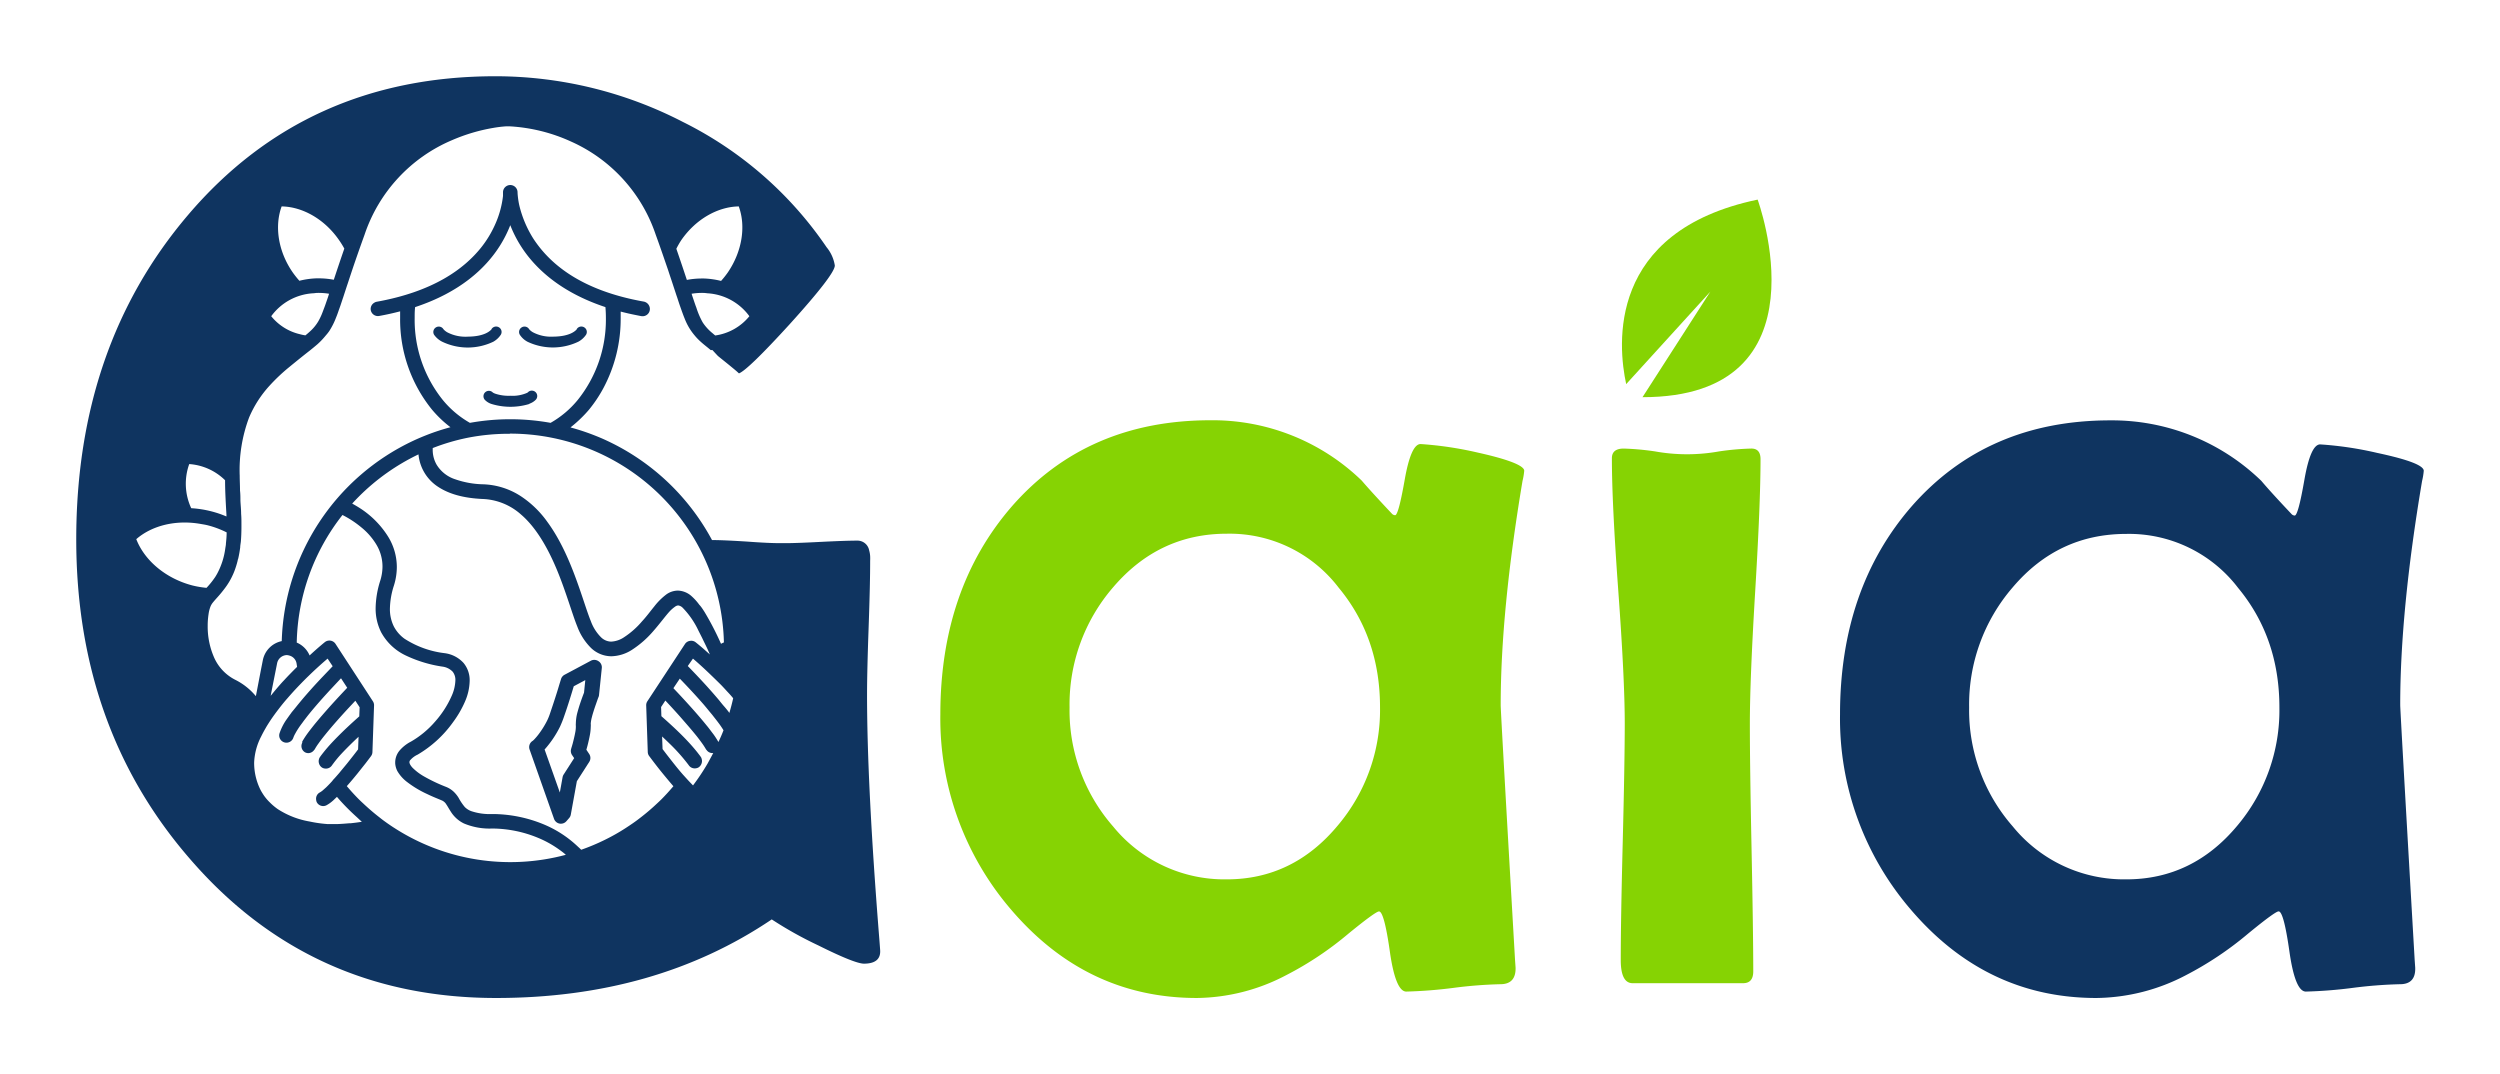 <svg id="Layer_1" data-name="Layer 1" xmlns="http://www.w3.org/2000/svg" viewBox="0 0 491.84 211.34"><defs><style>.cls-1{fill:#0f3460;}.cls-2{fill:#86d303;}</style></defs><path class="cls-1" d="M117.71,130.06a1.44,1.44,0,0,0-1.47-.07l-5.17,2.76a1.43,1.43,0,0,0-.7.86l-.31,1c-.29,1-.74,2.42-1.2,3.81-.23.7-.46,1.37-.67,2s-.41,1.06-.54,1.33a17.73,17.73,0,0,1-1.62,2.62,12.22,12.22,0,0,1-.83,1,4.18,4.18,0,0,1-.3.3l-.08.07h0a1.43,1.43,0,0,0-.63,1.72L109,161.1a1.43,1.43,0,0,0,2.43.46l.55-.63a1.38,1.38,0,0,0,.32-.68l1.19-6.56,2.43-3.79a1.42,1.42,0,0,0,0-1.56l-.56-.84c.09-.32.21-.73.32-1.19s.26-1.09.36-1.65a9.68,9.68,0,0,0,.18-1.66,3.52,3.52,0,0,0,0-.64h0v0a6.69,6.69,0,0,1,.21-1.22c.21-.84.55-1.86.83-2.65l.35-1c.09-.24.15-.38.15-.38a1.18,1.18,0,0,0,.09-.37l.55-5.34A1.42,1.42,0,0,0,117.71,130.06Zm-4.42,12.27a2.92,2.92,0,0,0,0,.51h0V143a5.86,5.86,0,0,1-.13,1.15c-.13.71-.33,1.51-.49,2.13-.09.31-.16.57-.22.75s-.08.28-.08.28a1.45,1.45,0,0,0,.17,1.23l.42.61-2.08,3.24a1.56,1.56,0,0,0-.2.52l-.54,3-3-8.47.11-.11a20.16,20.16,0,0,0,2.91-4.34,21.21,21.21,0,0,0,.88-2.23c.71-2,1.5-4.62,1.84-5.75l2.27-1.21-.25,2.47c-.14.36-.46,1.2-.78,2.16-.21.64-.42,1.34-.59,2A9,9,0,0,0,113.29,142.33Z"/><path class="cls-1" d="M173.15,186.81l-.13-1.74q-2.45-30.58-2.44-48.5,0-4.35.31-13.12t.3-13.13a9,9,0,0,0,0-.93v0a5.54,5.54,0,0,0-.2-1.13,2.33,2.33,0,0,0-2.36-1.9c-1.57,0-4,.09-7.2.25q-4.19.22-6.5.25h-1.47q-2.29,0-6.31-.3c-3.14-.2-5.5-.31-7.07-.31h0a45.12,45.12,0,0,0-20.57-19.5h0c-.88-.42-1.79-.8-2.71-1.16h0a43.78,43.78,0,0,0-4.28-1.42l-.28-.09a23.51,23.51,0,0,0,2-1.74c.56-.54,1.1-1.11,1.61-1.71a26.31,26.31,0,0,0,2.88-4.31,28.92,28.92,0,0,0,3.38-13.71c0-.2,0-.4,0-.6s0-.47,0-.71h0c1,.26,2,.49,3.07.7l1,.2h0l.05,0A1.43,1.43,0,0,0,127.84,61a1.48,1.48,0,0,0-1.16-1.66h0C114,57.09,108,51.68,104.89,46.89a21.84,21.84,0,0,1-2.69-6.34,15.14,15.14,0,0,1-.33-2c-.05-.47-.05-.73-.05-.73a1.43,1.43,0,0,0-2.44-1,1.41,1.41,0,0,0-.42,1s0,.26,0,.73a18.87,18.87,0,0,1-1.62,5.76,20.89,20.89,0,0,1-2.7,4.41C91.2,53,85.17,57.38,74.09,59.37a1.25,1.25,0,0,0-.46.19A1.41,1.41,0,0,0,72.94,61a1.43,1.43,0,0,0,1.66,1.16h0c1.46-.26,2.82-.57,4.12-.91,0,.44,0,.87,0,1.31A28.15,28.15,0,0,0,85,80.6a22.66,22.66,0,0,0,3.62,3.45A44.44,44.44,0,0,0,84,85.56c-.91.36-1.82.74-2.71,1.16a45,45,0,0,0-25.86,39.41,4.78,4.78,0,0,0-3.72,3.75l-.37,1.87-1,5.21a12.6,12.6,0,0,0-4-3.19,9,9,0,0,1-4.3-4.61,15.1,15.1,0,0,1-1.18-6,15.26,15.26,0,0,1,.18-2.4,6.4,6.4,0,0,1,.41-1.53,3.23,3.23,0,0,1,.42-.68q.3-.37.75-.87a24.76,24.76,0,0,0,1.72-2.09,13.41,13.41,0,0,0,1.46-2.49c.11-.23.21-.48.31-.73a17.87,17.87,0,0,0,.65-2.09c0-.15.08-.28.12-.44.15-.67.28-1.39.38-2.17,0-.37.09-.76.13-1.16.07-.88.11-1.81.11-2.83,0-.18,0-.39,0-.58,0-.64,0-1.29-.06-2,0-.89-.1-1.75-.14-2.59,0-.67,0-1.31-.08-2,0-1-.06-2-.06-2.91A29.42,29.42,0,0,1,49,82.15a22,22,0,0,1,4-6.24,35.87,35.87,0,0,1,3.84-3.64c1.72-1.41,3-2.44,4.12-3.31.56-.45,1.06-.86,1.51-1.25A14.49,14.49,0,0,0,64.09,66a8.77,8.77,0,0,0,.71-.9,14.12,14.12,0,0,0,1.32-2.64c.16-.38.31-.79.46-1.23s.28-.77.42-1.19l.29-.87c.07-.21.14-.43.22-.65.26-.8.55-1.7.89-2.71l.26-.79.61-1.84c.67-2,1.47-4.29,2.45-7a30.83,30.83,0,0,1,17.2-18.6A35.26,35.26,0,0,1,97,25.17c1-.18,1.91-.27,2.49-.31l.66,0h.22a33.5,33.5,0,0,1,12,3A30.81,30.81,0,0,1,129,46.16c1,2.74,1.78,5.07,2.45,7,.32,1,.61,1.83.87,2.63s.55,1.66.78,2.37l.12.34c.18.55.34,1.05.5,1.52l.42,1.19c.16.44.31.85.46,1.23l.15.37a.61.61,0,0,0,.05.12,11.35,11.35,0,0,0,1.81,3,11,11,0,0,0,1.21,1.27c.56.52,1.21,1,2,1.67l.34,0v0c.39.42.75.82,1.09,1.17.77.63,1.66,1.33,2.69,2.18.5.41,1,.82,1.44,1.24q1.78-.69,10-9.7,8.85-9.78,8.86-11.52a7.42,7.42,0,0,0-1.62-3.6A73.87,73.87,0,0,0,134.37,24a80.42,80.42,0,0,0-36.86-9Q60.23,15,37,42.29,15,68.12,15,106.1,15,143.23,37.39,169,61,196.34,97.6,196.34q31.34,0,54.23-15.46A74.82,74.82,0,0,0,161,186q7.19,3.59,9,3.59Q173.4,189.56,173.15,186.81ZM53.36,136.31l1.17-5.88a2,2,0,0,1,1.9-1.55,1.7,1.7,0,0,1,.45.08,1.93,1.93,0,0,1,1.46,1.54l.11.7c-.43.41-.86.85-1.3,1.3s-.85.88-1.27,1.34l-.25.26c-.72.79-1.43,1.63-2.13,2.49l-.25.3Zm14-35a19.66,19.66,0,0,1,3.76,2.47,12.93,12.93,0,0,1,2.89,3.3,8.38,8.38,0,0,1,1.24,4.36,9.49,9.49,0,0,1-.44,2.8,18.55,18.55,0,0,0-.91,5.42A10.35,10.35,0,0,0,75,124.42,10.73,10.73,0,0,0,79.92,129a25.36,25.36,0,0,0,7.14,2.15,3.38,3.38,0,0,1,2,1,2.6,2.6,0,0,1,.53,1.71,8.06,8.06,0,0,1-.71,3A19.35,19.35,0,0,1,85.57,142a18.39,18.39,0,0,1-4.72,3.9,7.36,7.36,0,0,0-2.24,1.76,3.68,3.68,0,0,0-.86,2.29c0,.08,0,.15,0,.23a3.94,3.94,0,0,0,.42,1.51,7.3,7.3,0,0,0,2,2.22A20.22,20.22,0,0,0,84,156.2c1.23.6,2.31,1,2.82,1.23a1.91,1.91,0,0,1,1,.85c.23.32.47.79.82,1.32A6.27,6.27,0,0,0,91.26,162a13,13,0,0,0,5.59,1,23.92,23.92,0,0,1,9,1.83,20.63,20.63,0,0,1,4.06,2.24c.49.35,1,.72,1.41,1.1a42.1,42.1,0,0,1-33.69-5.25c-.51-.32-1-.66-1.49-1l-.11-.08c-.45-.32-.89-.64-1.33-1-1.13-.87-2.22-1.81-3.26-2.79-.28-.26-.56-.52-.83-.79-.83-.83-1.62-1.7-2.38-2.6.72-.81,1.43-1.66,2.08-2.46l1.59-2c.66-.86,1.09-1.43,1.09-1.44a1.39,1.39,0,0,0,.28-.8l.32-9.17a1.4,1.4,0,0,0-.24-.84L66,126.66a1.44,1.44,0,0,0-2.09-.33s-1.25,1-3,2.62a4.78,4.78,0,0,0-2.53-2.53A41.86,41.86,0,0,1,67.4,101.29Zm32.92-16h.14a42.09,42.09,0,0,1,42,41.08,3.72,3.72,0,0,0-.57.27,56.66,56.66,0,0,0-3.27-6.31c-.33-.51-.64-1-1-1.37a10.61,10.61,0,0,0-1.48-1.65,4.21,4.21,0,0,0-2.75-1.14,4,4,0,0,0-2.21.72,12.58,12.58,0,0,0-2.43,2.41c-.76.93-1.54,2-2.41,2.93h0a16.25,16.25,0,0,1-3.47,3.08,5,5,0,0,1-2.6.9,2.92,2.92,0,0,1-2-.87,8.62,8.62,0,0,1-2-3.18c-.61-1.47-1.34-3.86-2.29-6.58-1.43-4.09-3.33-8.94-6.26-12.93a19.74,19.74,0,0,0-5.29-5.1,14.44,14.44,0,0,0-7.28-2.29,17.76,17.76,0,0,1-5.59-1,6.66,6.66,0,0,1-3.65-2.91,5.85,5.85,0,0,1-.74-2.91c0-.12,0-.21,0-.31a41.33,41.33,0,0,1,6.75-2A41.91,41.91,0,0,1,100.32,85.34ZM130.83,148l-.48-.63-.09-2.48c.43.41.89.84,1.36,1.3a36,36,0,0,1,3.61,4c.1.13.22.28.3.4s0,0,0,0a1.42,1.42,0,0,0,1.33.57,1.39,1.39,0,0,0,.61-.21,1.51,1.51,0,0,0,.57-.8,1.38,1.38,0,0,0,0-.85,1,1,0,0,0-.13-.33c-.22-.33-.49-.66-.75-1-.46-.57-.95-1.15-1.5-1.75-2-2.2-4.53-4.43-5.54-5.32l-.06-1.8.84-1.28c.93,1,2.28,2.44,3.62,4,.94,1.07,1.88,2.17,2.67,3.16.34.44.65.85.92,1.23a13.8,13.8,0,0,1,.79,1.22,1.49,1.49,0,0,0,.12.14,1.4,1.4,0,0,0,1.19.59h.11l-.09.16c-.33.63-.67,1.25-1,1.86h0a43.61,43.61,0,0,1-2.89,4.34l.65.63c-.2-.19-.42-.39-.65-.63s-.65-.67-1-1.05-.65-.72-1-1.1c-.57-.65-1.14-1.34-1.66-2l-.17-.21C131.86,149.33,131.26,148.57,130.83,148Zm2.91-14.49c1.15,1.19,2.94,3.07,4.67,5.06.37.43.72.86,1.08,1.3s.56.66.82,1,.73.92,1.05,1.36l.1.13c.34.46.63.9.88,1.31-.3.78-.63,1.55-1,2.31a16.09,16.09,0,0,0-.92-1.44l-.62-.82-.38-.5c-.13-.16-.25-.32-.39-.48-2.19-2.72-5.15-5.88-6.55-7.35Zm2.59-3.94c.63.54,1.47,1.28,2.42,2.17s2,1.91,3.1,3c.41.42.81.86,1.22,1.31.24.25.47.5.7.76s.32.37.47.56c-.22,1-.47,1.93-.75,2.89l-.13-.19c-.3-.4-.63-.8-1-1.22s-.73-.9-1.12-1.36c-.74-.87-1.49-1.72-2.22-2.53-1.5-1.65-2.88-3.08-3.71-3.93Zm-54-40.2a8.52,8.52,0,0,0,3.9,6.43c2,1.31,4.79,2.2,8.77,2.37a12,12,0,0,1,7.51,3.06c3.14,2.69,5.47,7,7.19,11.2.86,2.11,1.58,4.21,2.21,6.08s1.16,3.52,1.68,4.79a11.61,11.61,0,0,0,2.71,4.2,5.8,5.8,0,0,0,4,1.61,7.82,7.82,0,0,0,4.11-1.32,19.32,19.32,0,0,0,4.1-3.61h0c1.27-1.44,2.29-2.85,3.16-3.82a7,7,0,0,1,1.13-1,1.22,1.22,0,0,1,.62-.25,1.56,1.56,0,0,1,.89.46,16.46,16.46,0,0,1,3.09,4.48l.74,1.46c.47,1,1,2,1.52,3.25l-1.33-1.18c-.89-.76-1.44-1.2-1.46-1.21a1.38,1.38,0,0,0-1.11-.29,1.42,1.42,0,0,0-1,.62l-7.39,11.25a1.42,1.42,0,0,0-.24.84l.31,9.17a1.4,1.4,0,0,0,.29.8s.43.58,1.09,1.44,1.39,1.78,2.26,2.82c.45.55.93,1.11,1.4,1.66-.76.89-1.54,1.76-2.37,2.59-.27.27-.55.53-.83.79a41.48,41.48,0,0,1-3.27,2.79c-.47.37-.94.72-1.43,1.06s-1,.68-1.49,1a39.25,39.25,0,0,1-4,2.27,41.6,41.6,0,0,1-4.75,2c-.25-.27-.54-.51-.8-.76a22,22,0,0,0-6.65-4.27,26.57,26.57,0,0,0-10.1-2,11.3,11.3,0,0,1-4.08-.57,3.46,3.46,0,0,1-1.26-.8,10.57,10.57,0,0,1-1.21-1.79,5.91,5.91,0,0,0-.93-1.18,4.73,4.73,0,0,0-1.55-1,32.26,32.26,0,0,1-4.41-2.1,10.55,10.55,0,0,1-2.14-1.62,3.06,3.06,0,0,1-.53-.7,1.32,1.32,0,0,1-.08-.19.63.63,0,0,1,.18-.73,4.24,4.24,0,0,1,1.37-1,22.61,22.61,0,0,0,7-6.42,20.25,20.25,0,0,0,2.32-4,10.72,10.72,0,0,0,.93-4.07,5.31,5.31,0,0,0-1.21-3.56,6.06,6.06,0,0,0-3.73-1.92,18.6,18.6,0,0,1-7.88-2.84,7,7,0,0,1-2.1-2.42,7.65,7.65,0,0,1-.77-3.48,15.59,15.59,0,0,1,.79-4.57h0a12.29,12.29,0,0,0,.57-3.64,11.41,11.41,0,0,0-1.73-6A18,18,0,0,0,70.85,100c-.57-.37-1.1-.67-1.56-.93q.64-.7,1.32-1.38A42.44,42.44,0,0,1,82.38,89.37ZM60.91,161.62a16.65,16.65,0,0,1-6.25-2.43,11.5,11.5,0,0,1-1.59-1.34,9.45,9.45,0,0,1-1.19-1.41c-.2-.3-.4-.62-.58-.95A11.84,11.84,0,0,1,50,150a12.19,12.19,0,0,1,1.37-5.09h0q.41-.84.9-1.68l.06-.11c.27-.46.56-.91.86-1.37.53-.8,1.11-1.58,1.71-2.36S56,138,56.53,137.4q.59-.68,1.17-1.32c.41-.45.82-.88,1.22-1.3.59-.61,1.17-1.2,1.73-1.74,1.39-1.36,2.65-2.48,3.56-3.26l.24-.21,1,1.5c-.93,1-2.54,2.62-4.23,4.51-.57.64-1.14,1.29-1.7,1.95-.38.46-.76.91-1.12,1.36s-.66.82-1,1.22a2.14,2.14,0,0,0-.13.19c-.36.48-.68.94-1,1.39A10.78,10.78,0,0,0,55,144.25a1.42,1.42,0,1,0,2.71.88,5.13,5.13,0,0,1,.35-.76c.12-.22.25-.45.41-.71.27-.44.61-.93,1-1.44l.28-.39.77-1c1.46-1.83,3.22-3.8,4.7-5.39l1.87-2,1.22,1.87c-.76.81-2,2.12-3.33,3.6-1.08,1.21-2.22,2.52-3.22,3.75l-.38.48c-.36.46-.7.9-1,1.32a16.09,16.09,0,0,0-.92,1.44.56.56,0,0,0,0,.08l0,.15A1.42,1.42,0,0,0,60,148a1.38,1.38,0,0,0,.51.16,1.29,1.29,0,0,0,.28,0,1.45,1.45,0,0,0,1-.59,1.49,1.49,0,0,0,.12-.14,10.84,10.84,0,0,1,.79-1.22c.35-.5.79-1.07,1.27-1.66,1.41-1.75,3.21-3.76,4.65-5.31l1.29-1.38.84,1.28-.07,1.8c-.58.51-1.63,1.45-2.82,2.58-.88.85-1.84,1.8-2.71,2.74-.55.6-1.05,1.18-1.5,1.75-.27.34-.53.67-.75,1a1.22,1.22,0,0,0-.14.33,1.45,1.45,0,0,0,0,.85,1.41,1.41,0,0,0,.57.8,1.28,1.28,0,0,0,.61.21,1.42,1.42,0,0,0,1.33-.57s0,0,0,0,.18-.26.29-.4a22.62,22.62,0,0,1,1.67-2c1.06-1.13,2.26-2.3,3.31-3.28l-.09,2.48c-.39.52-1.21,1.58-2.18,2.79-.47.58-1,1.2-1.49,1.81l-.33.38c-.33.38-.65.75-1,1.1l0,.05c-.32.36-.64.7-.94,1h0l0,0-.34.34-.63.56a3.42,3.42,0,0,1-.6.43h0a1.4,1.4,0,0,0-.74,1.47,1.36,1.36,0,0,0,.11.44,1.42,1.42,0,0,0,1.89.64h0a6.56,6.56,0,0,0,1.31-.93l.1-.09,0,0,.68-.65c.23.26.45.53.69.79h0a43.59,43.59,0,0,0,3.12,3.11c.36.33.72.68,1.09,1-.69.12-1.42.21-2.15.29-.44,0-.89.06-1.35.09s-1.09.08-1.66.08-1,0-1.53,0A25.44,25.44,0,0,1,60.91,161.62Zm77.62-55.16h0l-.11-.23C138.44,106.32,138.49,106.38,138.53,106.46ZM87.17,78.76a25.15,25.15,0,0,1-5.59-16.18c0-.74,0-1.45.09-2.16,8.79-2.9,13.84-7.6,16.63-12a23.53,23.53,0,0,0,2.09-4.12,23.53,23.53,0,0,0,2.09,4.12c2.79,4.39,7.84,9.09,16.63,12,.06.71.09,1.42.09,2.16a25.21,25.21,0,0,1-5.6,16.18,19.1,19.1,0,0,1-5.28,4.43,44.7,44.7,0,0,0-15.87,0A19.1,19.1,0,0,1,87.17,78.76ZM39.54,103.09c.46.08.92.15,1.38.27a18.44,18.44,0,0,1,3.67,1.38c0,.78-.07,1.51-.14,2.17,0,.33-.08.65-.13,1a14.42,14.42,0,0,1-1.62,5c-.12.21-.25.43-.37.62a16.75,16.75,0,0,1-1.7,2.12,18.89,18.89,0,0,1-2.74-.46c-5.37-1.39-9.49-5-11.08-9.12C29.92,103.37,34.64,102.21,39.54,103.09ZM61.59,57.7c.25,0,.48-.06.73-.07a12.84,12.84,0,0,1,2.42.16c-.16.51-.32,1-.47,1.41v0c-.16.47-.31.91-.46,1.3s-.35.95-.51,1.33a12.11,12.11,0,0,1-.71,1.44A8.49,8.49,0,0,1,61,65.19c-.26.24-.57.51-.92.79a10.62,10.62,0,0,1-1.12-.24,10.22,10.22,0,0,1-5.6-3.53A11,11,0,0,1,61.59,57.7ZM57.22,68.26l0,0h0ZM139.17,57.7a11,11,0,0,1,8.26,4.51A10.53,10.53,0,0,1,140.71,66c-.18-.14-.35-.29-.51-.43a9.29,9.29,0,0,1-1.86-2c-.05-.07-.1-.16-.15-.24A15.54,15.54,0,0,1,137,60.53c-.15-.39-.3-.82-.46-1.3l-.32-.94-.16-.5a12.84,12.84,0,0,1,2.42-.16C138.69,57.64,138.93,57.67,139.17,57.7ZM134,47.29c2.88-4.2,7.25-6.62,11.34-6.68,1.41,3.83.72,8.78-2.16,13a18.14,18.14,0,0,1-1.32,1.66,15.92,15.92,0,0,0-3.34-.48H138a16,16,0,0,0-2.87.28c-.56-1.69-1.23-3.71-2.07-6.13A17,17,0,0,1,134,47.29ZM55.41,40.61c4.08.06,8.45,2.48,11.33,6.68a17,17,0,0,1,1,1.62c-.84,2.42-1.51,4.44-2.07,6.13a16,16,0,0,0-2.87-.28h-.56a15.92,15.92,0,0,0-3.34.48,18.14,18.14,0,0,1-1.32-1.66C54.68,49.39,54,44.44,55.41,40.61ZM37.23,91.3a11.14,11.14,0,0,1,7.05,3.18c0,2.13.13,4.37.27,6.78,0,.12,0,.22,0,.35a20.24,20.24,0,0,0-2.93-1h0a21,21,0,0,0-4-.63A11.42,11.42,0,0,1,37.23,91.3Z"/><path class="cls-1" d="M98.53,65.85a1.06,1.06,0,0,0-.38-1.46,1.07,1.07,0,0,0-1.45.35h0l0,.05c-.23.25-1.29,1.42-4.68,1.44A7.69,7.69,0,0,1,88,65.38a3.19,3.19,0,0,1-.66-.5l-.11-.13h0a1.07,1.07,0,0,0-1.45-.35,1.06,1.06,0,0,0-.38,1.46A4.32,4.32,0,0,0,87,67.23a11.64,11.64,0,0,0,10.05,0A4.24,4.24,0,0,0,98.53,65.85Z"/><path class="cls-1" d="M103.77,67.23a11.64,11.64,0,0,0,10,0,4.32,4.32,0,0,0,1.53-1.38,1.06,1.06,0,0,0-.38-1.46,1.07,1.07,0,0,0-1.45.35h0l0,.05c-.22.25-1.28,1.42-4.67,1.44a7.69,7.69,0,0,1-3.94-.85,2.92,2.92,0,0,1-.66-.5l-.11-.13h0a1.05,1.05,0,0,0-1.44-.35,1.06,1.06,0,0,0-.38,1.46A4.13,4.13,0,0,0,103.77,67.23Z"/><polygon class="cls-1" points="74.85 114.23 74.85 114.22 74.85 114.22 74.85 114.23"/><path class="cls-1" d="M104.13,79.43a3.16,3.16,0,0,0,1.27-.78,1.06,1.06,0,0,0-1.54-1.47h0l-.14.1a7.16,7.16,0,0,1-3.32.58,8.27,8.27,0,0,1-3-.42,2.59,2.59,0,0,1-.45-.22l0,0h0a1.06,1.06,0,0,0-1.54,1.47,3.16,3.16,0,0,0,1.27.78,12.77,12.77,0,0,0,7.48,0Z"/><path class="cls-1" d="M476.84,92.63a12.87,12.87,0,0,1-.33,2q-4.31,25.56-4.3,44.09,0,1.11,2.84,50.11l.11,1.56q.1,3.24-3,3.24a88.34,88.34,0,0,0-9.28.72,89.05,89.05,0,0,1-9.23.73q-2.12,0-3.24-7.89t-2.12-7.89c-.45,0-2.45,1.46-6,4.37a65.86,65.86,0,0,1-12.25,8.19,38.62,38.62,0,0,1-17.61,4.48q-21.61,0-36.43-17.3a57.61,57.61,0,0,1-14-38.49q0-24.78,14.15-41,14.82-16.84,39-16.85A42.19,42.19,0,0,1,444.88,94.6q1.89,2.24,5.91,6.49a.93.93,0,0,0,.66.34q.68,0,1.9-7t3.11-7a68.8,68.8,0,0,1,11.25,1.68Q476.85,91.06,476.84,92.63Zm-28.4,46.55q0-13.73-8.14-23.54a27,27,0,0,0-22-10.6q-13.4,0-22.31,10.49a35.26,35.26,0,0,0-8.59,23.65A34.7,34.7,0,0,0,396,162.61,28.21,28.21,0,0,0,418.33,173q13.05,0,21.86-10.6A35.22,35.22,0,0,0,448.44,139.18Z"/><path class="cls-2" d="M299.87,92.62c0-1-3.06-2.23-9.14-3.58a70.12,70.12,0,0,0-11.25-1.68c-1.26,0-2.3,2.35-3.12,7s-1.45,7-1.88,7a.9.9,0,0,1-.67-.33q-4-4.25-5.92-6.49a42.17,42.17,0,0,0-29.74-11.86q-24.19,0-39,16.85Q185,115.78,185,140.55a57.69,57.69,0,0,0,14,38.5q14.82,17.28,36.44,17.29a38.47,38.47,0,0,0,17.6-4.49,65,65,0,0,0,12.26-8.18c3.56-2.91,5.57-4.36,6-4.36.67,0,1.39,2.63,2.13,7.87s1.83,7.9,3.24,7.9a91.13,91.13,0,0,0,9.22-.72,86.45,86.45,0,0,1,9.28-.73q3.07,0,3-3.24l-.11-1.56q-2.83-49-2.82-50.11,0-18.52,4.29-44.08A13.5,13.5,0,0,0,299.87,92.62Zm-36.66,69.76Q254.39,173,241.35,173A28.24,28.24,0,0,1,219,162.61a34.68,34.68,0,0,1-8.58-23.42A35.26,35.26,0,0,1,219,115.53Q228,105,241.35,105a27,27,0,0,1,22,10.6q8.15,9.81,8.15,23.55A35.15,35.15,0,0,1,263.21,162.38Z"/><path class="cls-2" d="M346.36,90.33q0,8.6-1.05,26t-1.05,26.08q0,8.15.33,24.39t.34,24.29c0,1.57-.67,2.34-2,2.34H321.2q-2.34,0-2.34-4.57,0-7.71.39-23.17t.4-23.28q0-8.72-1.27-26.13t-1.26-26.13c0-1.27.78-1.9,2.33-1.9a52,52,0,0,1,6.17.56,35.55,35.55,0,0,0,12.57,0,52.24,52.24,0,0,1,6.28-.56C345.73,88.21,346.36,88.92,346.36,90.33Z"/><path class="cls-2" d="M345.79,39.27c-29.72,6.22-27.5,28.73-25.86,36.3l16.56-18.2L323.14,78.14C360.13,78.16,345.79,39.27,345.79,39.27Z"/></svg>